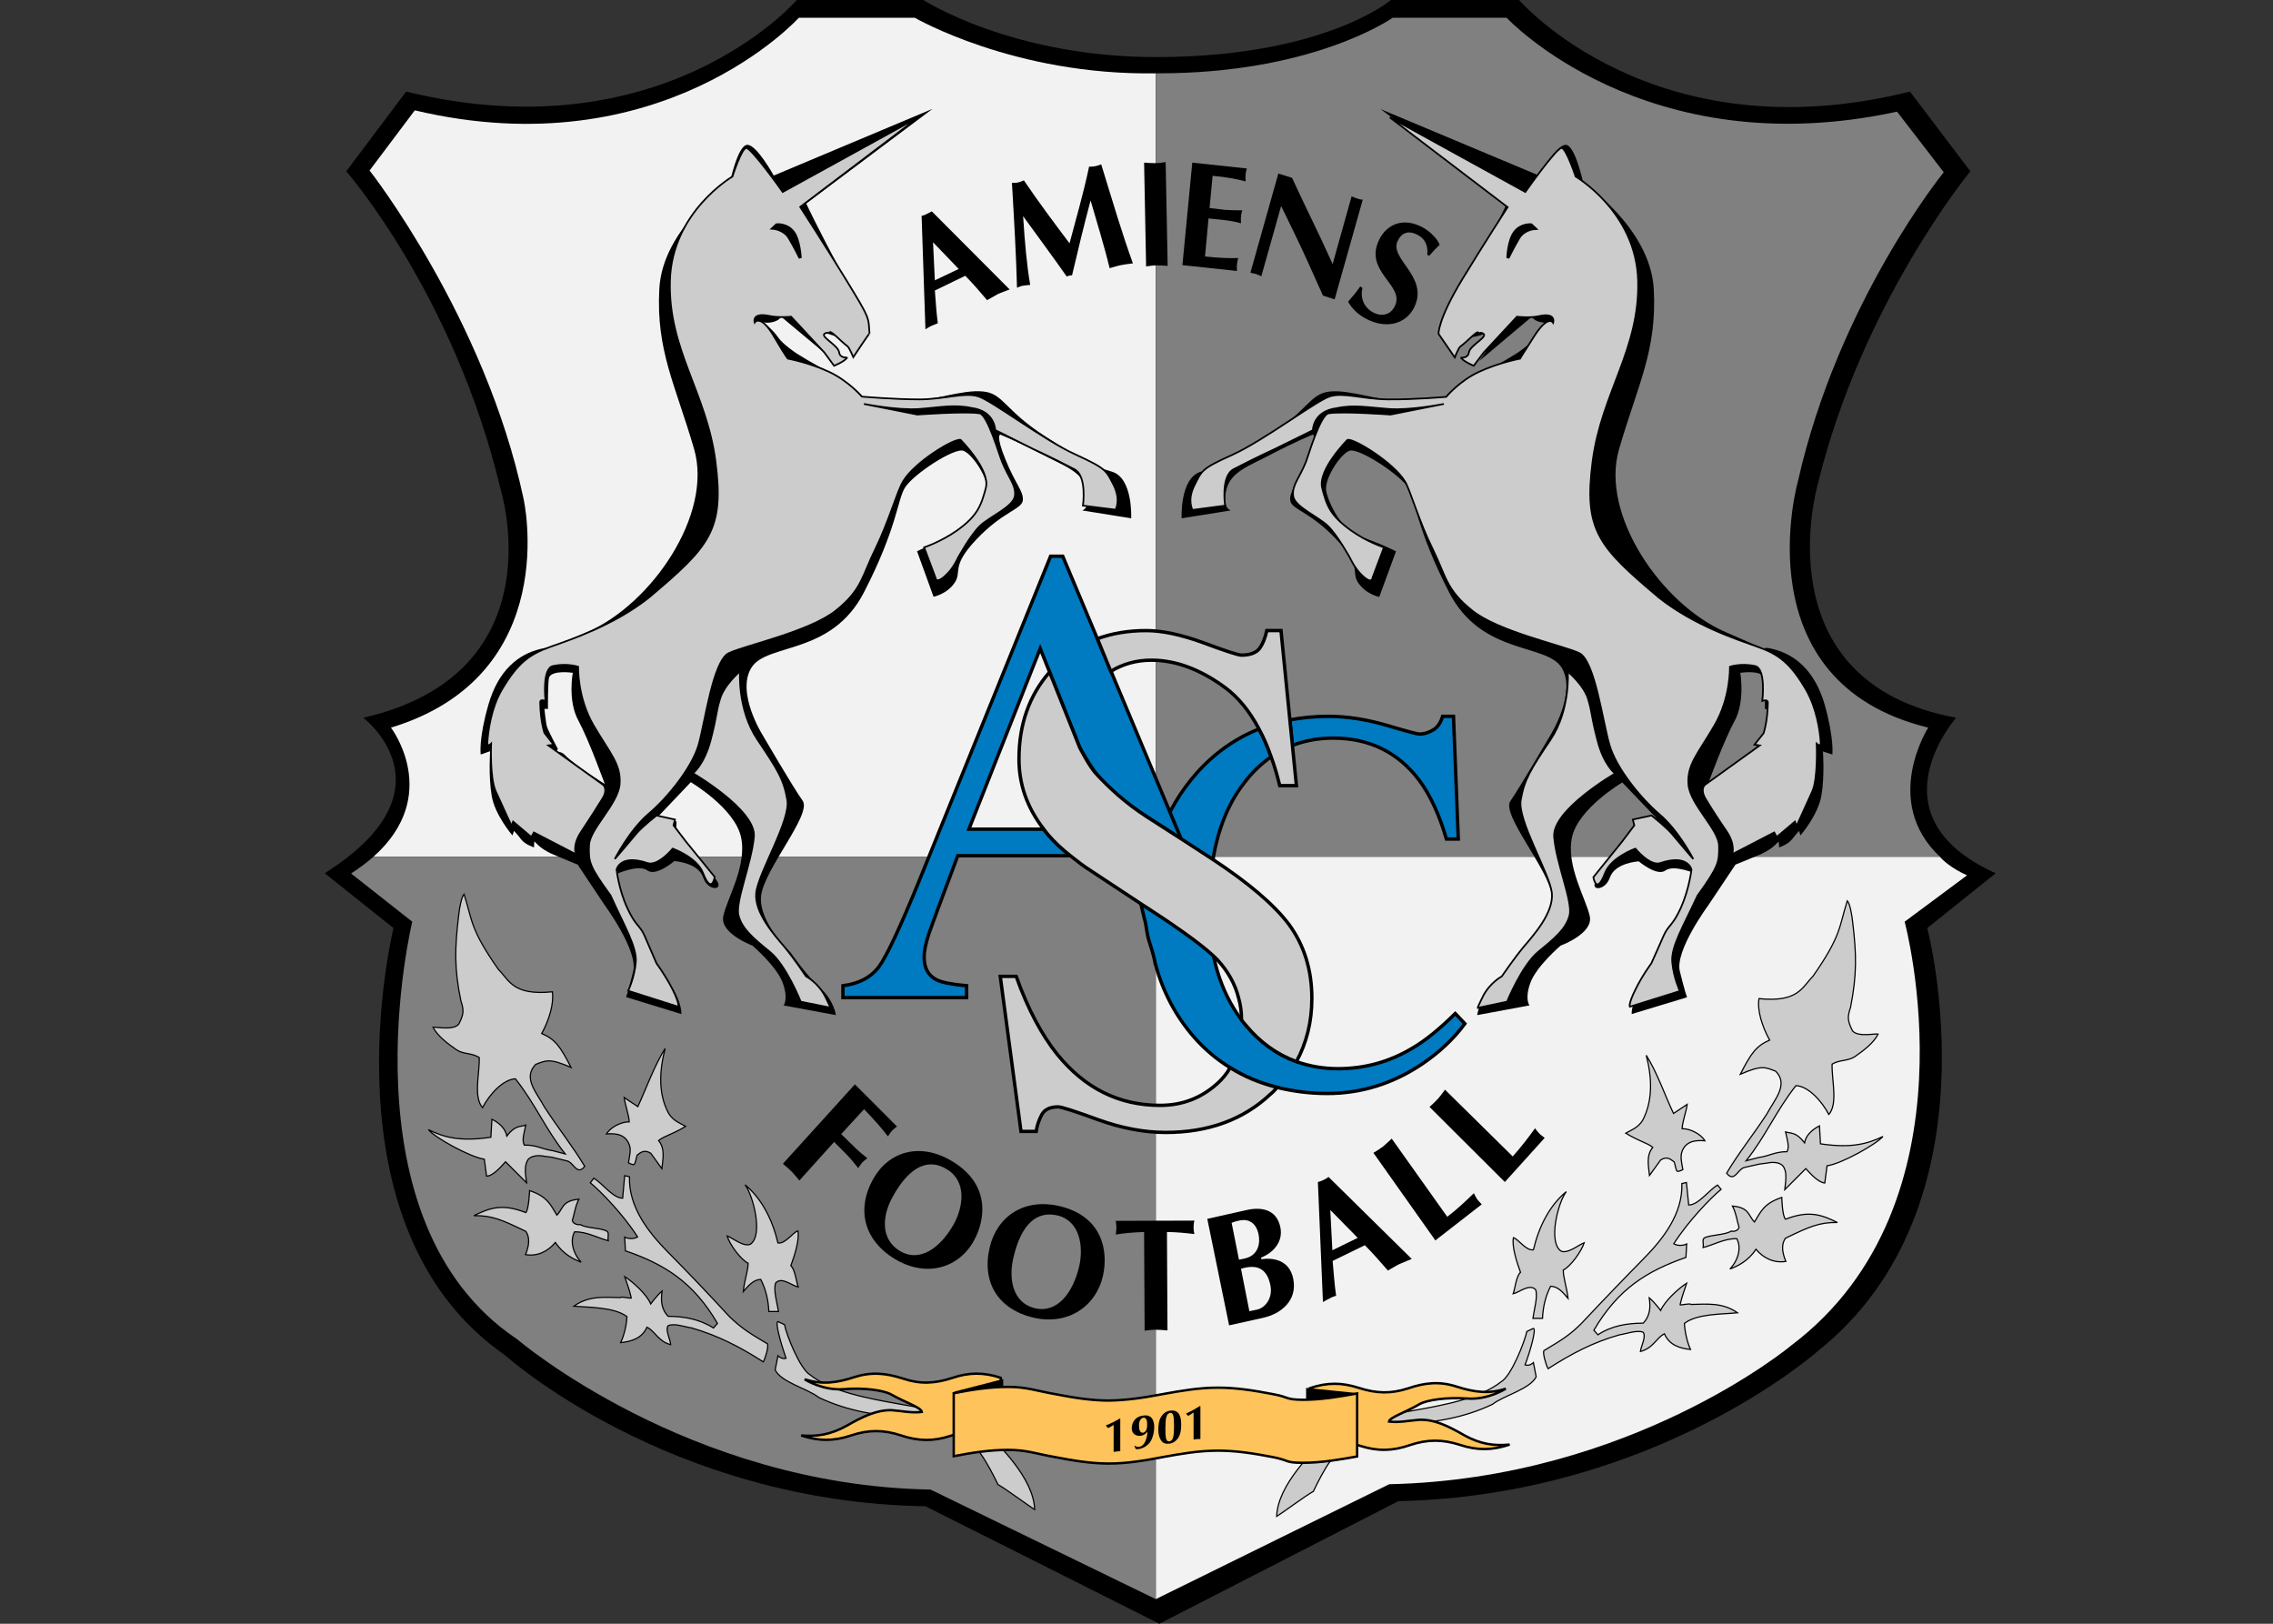<?xml version="1.0" encoding="UTF-8"?>
<svg xmlns="http://www.w3.org/2000/svg" xmlns:xlink="http://www.w3.org/1999/xlink" width="35pt" height="25pt" viewBox="0 0 35 25" version="1.1">
<rect x="0" y="0" width="35" height="25" fill="#333333" stroke="none"/>
<g id="surface1">
<path style=" stroke:none;fill-rule:nonzero;fill:rgb(0%,0%,0%);fill-opacity:1;" d="M 17.852 25 L 21.531 23.113 C 25.492 23.027 27.992 20.801 27.992 20.801 C 30.809 18.559 29.676 14.289 29.676 14.289 L 30.73 13.445 C 28.781 12.566 30.121 11.051 30.121 11.051 C 27.113 10.496 27.988 7.465 27.988 7.465 C 28.668 4.664 30.34 2.637 30.34 2.637 L 29.41 1.41 C 25.453 2.398 23.391 0 23.391 0 L 21.418 0 C 21.418 0 20.402 0.867 17.852 0.879 C 15.59 0.891 14.219 0 14.219 0 L 12.27 0 C 12.27 0 10.219 2.379 6.254 1.41 L 5.332 2.637 C 5.332 2.637 6.996 4.543 7.707 7.527 C 7.707 7.527 8.602 10.363 5.594 11.051 C 5.594 11.051 7.047 12.152 5 13.445 L 6.059 14.289 C 6.059 14.289 4.926 18.887 7.773 20.863 C 7.773 20.863 10.285 23.129 14.25 23.191 L 17.852 25 "/>
<path style=" stroke:none;fill-rule:evenodd;fill:rgb(94.902%,94.902%,94.902%);fill-opacity:1;" d="M 17.797 1.129 C 15.617 1.164 14.086 0.273 14.086 0.273 L 12.301 0.273 C 12.301 0.273 10.199 2.602 6.387 1.699 L 5.691 2.625 C 5.691 2.625 7.469 4.891 8.062 7.68 C 8.062 7.68 8.68 10.395 6.02 11.203 C 6.02 11.203 6.816 12.242 5.75 13.191 L 17.797 13.191 L 17.797 1.129 "/>
<path style=" stroke:none;fill-rule:evenodd;fill:rgb(94.902%,94.902%,94.902%);fill-opacity:1;" d="M 29.871 13.191 L 17.797 13.191 L 17.797 24.621 L 21.391 22.852 C 25.125 22.77 27.582 20.715 27.582 20.715 C 30.5 18.516 29.328 14.191 29.328 14.191 L 30.289 13.477 C 30.051 13.371 29.906 13.238 29.871 13.191 "/>
<path style=" stroke:none;fill-rule:evenodd;fill:rgb(50.196%,50.196%,50.196%);fill-opacity:1;" d="M 29.871 13.191 C 28.965 12.336 29.691 11.203 29.691 11.203 C 26.809 10.5 27.684 7.414 27.684 7.414 C 28.305 4.648 29.93 2.652 29.93 2.652 L 29.211 1.719 C 25.328 2.562 23.199 0.273 23.199 0.273 L 21.445 0.273 C 21.445 0.273 20.234 1.133 17.824 1.129 C 17.812 1.129 17.805 1.129 17.797 1.129 L 17.797 13.191 L 29.871 13.191 "/>
<path style=" stroke:none;fill-rule:evenodd;fill:rgb(50.196%,50.196%,50.196%);fill-opacity:1;" d="M 5.75 13.191 C 5.652 13.277 5.539 13.363 5.406 13.449 L 6.348 14.191 C 6.348 14.191 5.23 18.797 7.965 20.621 C 7.965 20.621 10.594 22.871 14.328 22.934 L 17.797 24.621 L 17.797 13.191 L 5.75 13.191 "/>
<path style=" stroke:none;fill-rule:nonzero;fill:rgb(0%,0%,0%);fill-opacity:1;" d="M 8.699 11.625 C 8.645 11.566 8.566 11.574 8.566 11.574 L 8.59 11.531 C 8.59 11.531 8.438 11.246 8.422 11.188 C 8.406 11.137 8.383 10.914 8.383 10.914 L 8.438 10.914 C 8.438 10.914 8.434 10.473 8.457 10.426 C 8.512 10.312 8.82 10.359 8.82 10.359 C 8.82 10.359 8.738 10.789 8.906 11.094 C 9.07 11.398 9.312 12.07 9.312 12.07 C 9.312 12.07 8.863 11.797 8.699 11.625 M 17.121 7.262 C 16.797 7.164 16.738 7.133 16.102 6.723 C 15.465 6.316 15.453 6.055 15.133 6.027 C 14.812 5.996 14.375 6.172 14.055 6.164 C 13.73 6.152 13.285 6.109 13.285 6.109 C 13.285 6.109 13.055 5.867 12.805 5.746 C 12.555 5.625 12.266 5.441 12.266 5.441 C 12.266 5.441 12.055 5.305 11.977 5.188 C 11.895 5.066 11.742 4.957 11.742 4.957 C 11.742 4.957 11.801 4.984 11.906 4.957 C 12.008 4.93 12.027 4.875 12.027 4.875 L 12.836 5.551 C 12.836 5.551 12.465 5.035 12.586 5.02 C 12.648 5.012 12.672 5.082 12.73 5.035 C 12.562 5.168 13.125 5.211 13.129 5.223 C 13.109 5 13.301 4.82 12.941 4.16 C 12.582 3.496 12.414 3.133 12.414 3.133 L 14.359 1.676 L 11.914 2.703 C 11.914 2.703 11.652 2.227 11.508 2.23 C 11.359 2.23 11.238 2.816 11.238 2.816 C 11.238 2.816 10.203 3.5 10.152 4.449 C 10.102 5.398 10.395 5.91 10.688 6.914 C 10.98 7.922 10.031 9.301 9.051 9.727 C 8.066 10.156 8.66 9.914 8.32 9.992 C 7.98 10.074 7.672 10.32 7.52 10.852 C 7.367 11.383 7.402 11.617 7.402 11.617 L 7.547 11.566 C 7.547 11.566 7.52 11.941 7.57 12.246 C 7.617 12.547 7.891 12.863 7.891 12.863 L 7.914 12.793 C 7.914 12.793 7.969 12.848 8.027 12.926 C 8.086 13.004 8.223 13.047 8.223 13.047 C 8.223 13.047 8.223 12.988 8.227 12.961 C 8.23 12.934 8.285 13.059 8.52 13.156 C 8.758 13.258 8.895 13.312 8.895 13.312 L 9.312 13.938 C 9.312 13.938 9.828 14.637 9.75 14.957 C 9.672 15.273 9.641 15.352 9.641 15.352 L 10.492 15.613 C 10.492 15.613 10.508 15.453 10.336 15.184 C 10.164 14.918 10.137 14.902 10.137 14.902 C 10.137 14.902 9.984 14.457 9.801 14.215 C 9.613 13.973 9.492 13.457 9.492 13.457 C 9.492 13.457 9.832 13.301 9.969 13.402 C 10.102 13.5 10.383 13.258 10.383 13.258 C 10.383 13.258 10.75 13.277 10.828 13.512 C 10.906 13.742 11.191 13.711 11 13.512 C 10.805 13.316 10.414 12.742 10.414 12.742 L 10.418 12.648 L 10.113 12.594 L 10.637 12.043 C 10.637 12.043 11.312 12.441 11.41 12.887 C 11.508 13.332 11.188 13.844 11.137 14.109 C 11.082 14.371 11.586 14.559 11.586 14.559 C 11.586 14.559 11.957 14.875 12.051 15.129 C 12.145 15.383 12.066 15.48 12.066 15.48 L 12.871 15.629 C 12.871 15.629 12.844 15.406 12.633 15.215 C 12.422 15.023 12.172 14.664 12.172 14.664 C 12.172 14.664 11.68 14.207 11.719 13.797 C 11.762 13.387 12.508 12.535 12.359 12.328 C 12.211 12.121 11.742 11.316 11.742 11.316 C 11.742 11.316 11.332 10.664 11.57 10.281 C 11.805 9.895 12.801 10.098 13.305 9.117 C 13.809 8.137 13.816 7.711 13.93 7.516 C 14.043 7.316 14.691 6.887 14.836 6.941 C 14.98 6.996 15.234 7.383 15.195 7.566 C 15.156 7.746 14.961 8.168 14.664 8.266 C 14.367 8.363 14.121 8.488 14.121 8.488 L 14.375 9.188 C 14.375 9.188 14.582 9.148 14.699 8.973 C 14.82 8.797 14.633 8.73 15.035 8.305 C 15.441 7.875 15.734 7.844 15.75 7.703 C 15.762 7.562 15.637 7.457 15.484 7.078 C 15.328 6.699 15.402 6.691 15.402 6.691 C 15.402 6.691 15.664 6.797 16.023 6.984 C 16.379 7.172 16.664 7.254 16.734 7.539 C 16.805 7.828 16.664 7.859 16.664 7.859 L 17.418 7.98 C 17.418 7.98 17.449 7.359 17.121 7.262 Z M 17.121 7.262 "/>
<path style="fill-rule:nonzero;fill:rgb(80%,80%,80%);fill-opacity:1;stroke-width:0.706;stroke-linecap:butt;stroke-linejoin:miter;stroke:rgb(0%,0%,0%);stroke-opacity:1;stroke-miterlimit:4;" d="M 172.83 279.351 C 172.83 279.351 171.672 295.244 180.093 307.77 C 188.513 320.295 191.039 324.295 192.513 332.821 C 194.092 341.241 180.408 363.24 179.566 371.555 C 178.724 379.87 187.355 389.343 191.46 394.185 C 195.46 399.027 200.302 406.29 200.302 406.29 C 200.302 406.29 205.46 408.921 208.407 414.921 C 211.354 420.71 210.091 419.236 210.091 419.236 L 198.092 416.815 C 198.092 416.815 192.092 401.658 185.25 396.08 C 178.409 390.501 173.672 386.607 172.198 380.923 C 170.725 375.344 177.672 359.24 178.619 348.083 C 179.461 337.031 153.252 321.769 153.252 321.769 C 153.252 321.769 157.884 318.295 160.62 307.875 C 163.357 297.349 162.62 297.244 164.41 291.139 C 166.094 285.034 172.83 279.351 172.83 279.351 Z M 172.83 279.351 " transform="matrix(0.037,0,0,0.037,5,0)"/>
<path style="fill-rule:nonzero;fill:rgb(80%,80%,80%);fill-opacity:1;stroke-width:0.706;stroke-linecap:butt;stroke-linejoin:miter;stroke:rgb(0%,0%,0%);stroke-opacity:1;stroke-miterlimit:4;" d="M 197.881 86.1 C 197.881 86.1 207.88 101.572 216.722 115.993 C 227.142 133.044 226.195 131.676 226.721 138.833 C 226.721 138.412 219.985 148.622 219.985 148.622 C 219.985 148.622 218.301 144.622 217.564 144.096 C 214.722 141.991 210.933 137.675 210.196 138.202 C 209.249 139.149 209.775 138.096 208.512 138.623 C 205.144 139.675 213.67 143.464 214.091 146.622 C 214.512 149.359 217.564 148.517 217.353 148.938 C 215.985 150.622 211.985 152.201 211.985 152.201 L 207.88 146.622 L 194.092 131.781 C 194.092 131.781 188.829 132.307 185.04 131.465 C 177.461 129.886 178.935 134.202 178.935 134.202 C 178.935 134.202 181.356 130.307 187.145 140.307 C 193.039 150.306 192.829 149.254 192.829 149.254 C 192.829 149.254 201.776 150.938 209.88 154.727 C 217.985 158.516 223.564 165.042 223.564 165.042 C 223.564 165.042 236.931 166.2 247.667 166.2 C 258.403 166.095 266.192 163.147 271.982 164.937 C 277.771 166.726 299.348 183.251 312.505 189.146 C 325.557 195.145 325.241 195.882 328.399 201.987 C 331.451 208.197 329.136 212.092 329.136 212.092 L 315.558 210.408 C 315.558 210.408 317.347 197.987 311.979 195.251 C 302.085 190.093 294.612 186.725 294.612 186.725 L 279.034 178.936 C 279.034 178.936 278.928 171.042 269.245 169.779 C 261.877 168.2 256.088 169.568 247.246 170.2 C 238.405 170.831 224.406 168.094 224.406 168.094 L 246.615 172.515 C 246.615 172.515 266.613 171.042 272.508 171.989 C 275.876 172.515 280.823 189.672 281.876 192.093 C 284.612 198.935 287.77 201.777 287.244 206.303 C 286.717 210.829 276.823 214.934 272.824 218.723 C 268.719 222.617 263.561 232.09 263.561 232.09 C 263.561 232.09 261.666 236.406 258.719 239.143 C 254.298 243.458 254.193 240.406 254.193 240.406 L 249.457 227.775 C 249.457 227.775 256.404 225.459 263.035 220.828 C 271.561 214.723 273.139 210.618 275.139 203.04 C 277.139 195.566 264.614 183.041 264.614 183.041 C 261.877 182.304 245.352 192.409 240.72 200.303 C 238.3 204.197 234.826 216.828 229.247 228.301 C 223.564 239.774 223.669 245.353 212.722 254.089 C 201.776 262.825 174.83 268.614 168.199 271.772 C 161.568 274.93 158.305 300.612 155.568 310.085 C 152.726 319.558 142.727 331.979 134.727 338.715 C 126.833 345.452 120.728 357.451 120.728 357.451 C 120.728 357.451 127.359 349.767 129.675 346.925 C 131.991 344.083 138.095 339.347 138.095 339.347 L 145.779 341.031 L 145.148 343.452 L 150.41 350.293 L 162.304 364.924 C 162.304 364.924 161.041 372.608 157.463 363.345 C 154.936 356.714 144.832 353.135 144.832 353.135 C 144.832 353.135 138.727 360.608 134.306 359.135 C 122.833 355.24 121.465 361.872 121.465 361.872 C 121.465 361.872 122.307 369.976 125.886 377.765 C 129.464 385.554 131.043 384.817 133.043 389.238 C 134.938 393.659 138.095 400.922 138.095 400.922 C 138.095 400.922 141.885 405.974 144.832 411.868 C 147.779 417.763 147.147 418.921 147.147 418.921 L 126.307 412.289 C 126.307 412.289 128.938 406.711 129.464 400.395 C 129.991 394.08 124.623 385.238 118.939 372.608 C 109.992 360.293 109.781 358.714 109.992 351.872 C 110.097 345.031 122.096 334.61 122.728 326.295 C 123.36 317.98 118.728 313.559 111.887 301.875 C 105.045 290.192 105.466 277.456 105.466 277.456 C 105.466 277.456 100.835 275.877 95.046 277.14 C 90.309 278.087 91.888 291.666 91.888 291.666 C 91.888 291.666 89.677 290.718 89.677 292.192 C 89.783 300.402 91.467 305.033 91.467 305.033 L 95.256 309.875 L 93.046 310.191 L 115.886 326.611 C 115.886 326.611 117.991 328.295 115.676 332.189 C 113.255 336.084 110.623 340.294 106.834 345.978 C 102.94 351.662 104.519 355.451 104.519 355.451 L 87.046 346.399 L 85.993 348.293 L 78.415 341.873 L 77.783 343.662 C 77.783 343.662 75.678 339.347 71.152 329.242 C 68.626 323.663 69.258 309.454 69.258 309.454 C 69.258 309.454 67.574 311.138 67.679 308.928 C 67.995 304.086 69.258 294.613 73.678 287.034 C 80.204 275.982 85.151 272.298 93.677 269.246 C 102.203 266.193 119.991 260.404 134.727 248.826 C 160.199 227.354 166.304 220.723 162.62 192.093 C 158.936 163.358 142.832 145.464 143.674 116.835 C 144.411 88.205 169.672 73.469 169.672 73.469 C 169.672 73.469 173.356 61.996 175.356 61.575 C 177.356 61.154 190.618 79.89 190.618 79.89 L 247.036 48.839 Z M 197.881 86.1 " transform="matrix(0.037,0,0,0.037,5,0)"/>
<path style="fill-rule:nonzero;fill:rgb(0%,0%,0%);fill-opacity:1;stroke-width:1.258;stroke-linecap:butt;stroke-linejoin:miter;stroke:rgb(0%,0%,0%);stroke-opacity:1;stroke-miterlimit:4;" d="M 186.619 94.941 L 188.092 93.573 C 188.092 93.573 192.197 93.047 194.934 96.52 C 197.565 99.994 197.881 107.362 197.881 107.362 C 197.881 107.362 195.565 102.625 193.355 98.941 C 191.145 95.257 186.619 94.941 186.619 94.941 Z M 186.619 94.941 " transform="matrix(0.037,0,0,0.037,5,0)"/>
<path style=" stroke:none;fill-rule:nonzero;fill:rgb(0%,0%,0%);fill-opacity:1;" d="M 18.195 7.98 L 18.953 7.859 C 18.953 7.859 18.812 7.828 18.883 7.543 C 18.953 7.254 19.238 7.176 19.594 6.984 C 19.953 6.797 20.215 6.691 20.215 6.691 C 20.215 6.691 20.289 6.699 20.133 7.078 C 19.98 7.457 19.852 7.566 19.867 7.703 C 19.879 7.844 20.176 7.875 20.578 8.305 C 20.984 8.734 20.797 8.797 20.914 8.973 C 21.035 9.152 21.238 9.191 21.238 9.191 L 21.496 8.488 C 21.496 8.488 21.25 8.363 20.953 8.266 C 20.656 8.168 20.461 7.75 20.422 7.566 C 20.383 7.383 20.633 6.996 20.777 6.941 C 20.922 6.887 21.574 7.32 21.688 7.516 C 21.801 7.715 21.809 8.137 22.312 9.117 C 22.816 10.098 23.812 9.898 24.047 10.281 C 24.281 10.664 23.875 11.316 23.875 11.316 C 23.875 11.316 23.402 12.125 23.258 12.332 C 23.109 12.539 23.855 13.387 23.898 13.797 C 23.938 14.207 23.445 14.668 23.445 14.668 C 23.445 14.668 23.195 15.023 22.984 15.215 C 22.77 15.406 22.746 15.629 22.746 15.629 L 23.551 15.48 C 23.551 15.48 23.473 15.383 23.566 15.129 C 23.66 14.875 24.031 14.559 24.031 14.559 C 24.031 14.559 24.535 14.375 24.48 14.109 C 24.426 13.844 24.109 13.332 24.207 12.887 C 24.305 12.445 24.98 12.047 24.98 12.047 L 25.504 12.594 L 25.195 12.652 L 25.203 12.746 C 25.203 12.746 24.809 13.32 24.617 13.516 C 24.426 13.711 24.707 13.746 24.789 13.512 C 24.867 13.281 25.234 13.262 25.234 13.262 C 25.234 13.262 25.516 13.5 25.645 13.402 C 25.781 13.305 26.125 13.457 26.125 13.457 C 26.125 13.457 26 13.973 25.816 14.219 C 25.629 14.457 25.477 14.902 25.477 14.902 C 25.477 14.902 25.453 14.918 25.281 15.188 C 25.109 15.453 25.125 15.613 25.125 15.613 L 25.977 15.355 C 25.977 15.355 25.945 15.273 25.867 14.957 C 25.785 14.641 26.305 13.938 26.305 13.938 L 26.723 13.312 C 26.723 13.312 26.859 13.258 27.094 13.16 C 27.332 13.059 27.383 12.938 27.387 12.965 C 27.395 12.992 27.395 13.047 27.395 13.047 C 27.395 13.047 27.531 13.004 27.59 12.926 C 27.648 12.852 27.703 12.793 27.703 12.793 L 27.723 12.863 C 27.723 12.863 27.996 12.551 28.047 12.246 C 28.098 11.945 28.07 11.57 28.07 11.57 L 28.215 11.617 C 28.215 11.617 28.246 11.387 28.098 10.852 C 27.945 10.32 27.633 10.074 27.297 9.992 C 26.957 9.914 27.547 10.156 26.566 9.73 C 25.582 9.301 24.637 7.922 24.93 6.918 C 25.223 5.91 25.516 5.398 25.465 4.449 C 25.41 3.504 24.379 2.816 24.379 2.816 C 24.379 2.816 24.254 2.23 24.109 2.23 C 23.965 2.227 23.699 2.703 23.699 2.703 L 21.258 1.68 L 23.203 3.133 C 23.203 3.133 23.035 3.496 22.676 4.16 C 22.316 4.824 22.508 5.004 22.488 5.223 C 22.488 5.211 23.051 5.168 22.887 5.035 C 22.945 5.082 22.969 5.012 23.031 5.02 C 23.152 5.035 22.781 5.555 22.781 5.555 L 23.59 4.875 C 23.59 4.875 23.605 4.93 23.711 4.957 C 23.816 4.984 23.875 4.957 23.875 4.957 C 23.875 4.957 23.719 5.07 23.641 5.188 C 23.562 5.309 23.352 5.441 23.352 5.441 C 23.352 5.441 23.062 5.625 22.812 5.746 C 22.562 5.867 22.328 6.109 22.328 6.109 C 22.328 6.109 21.887 6.152 21.562 6.164 C 21.238 6.176 20.805 6 20.484 6.027 C 20.164 6.059 20.152 6.316 19.516 6.727 C 18.879 7.137 18.82 7.164 18.492 7.262 C 18.164 7.359 18.195 7.98 18.195 7.98 M 26.301 12.07 C 26.301 12.07 26.543 11.402 26.711 11.098 C 26.875 10.789 26.797 10.359 26.797 10.359 C 26.797 10.359 27.105 10.312 27.16 10.426 C 27.184 10.473 27.176 10.918 27.176 10.918 L 27.23 10.914 C 27.23 10.914 27.211 11.137 27.195 11.188 C 27.18 11.246 27.027 11.531 27.027 11.531 L 27.051 11.574 C 27.051 11.574 26.973 11.57 26.914 11.629 C 26.754 11.801 26.301 12.07 26.301 12.07 Z M 26.301 12.07 "/>
<path style="fill-rule:nonzero;fill:rgb(80%,80%,80%);fill-opacity:1;stroke-width:0.706;stroke-linecap:butt;stroke-linejoin:miter;stroke:rgb(0%,0%,0%);stroke-opacity:1;stroke-miterlimit:4;" d="M 517.334 279.456 C 517.334 279.456 518.492 295.349 510.177 307.77 C 501.756 320.295 499.23 324.4 497.757 332.821 C 496.178 341.241 509.756 363.345 510.703 371.555 C 511.545 379.87 502.914 389.343 498.809 394.185 C 494.809 399.027 489.862 406.29 489.862 406.29 C 489.862 406.29 484.705 409.026 481.863 414.921 C 478.916 420.815 480.073 419.342 480.073 419.342 L 492.073 416.815 C 492.073 416.815 498.178 401.764 505.019 396.08 C 511.861 390.501 516.597 386.607 518.071 380.923 C 519.545 375.344 512.492 359.24 511.65 348.188 C 510.808 337.031 537.017 321.874 537.017 321.874 C 537.017 321.874 532.281 318.401 529.649 307.875 C 526.913 297.349 527.649 297.244 525.86 291.139 C 524.176 285.14 517.334 279.456 517.334 279.456 Z M 517.334 279.456 " transform="matrix(0.037,0,0,0.037,5,0)"/>
<path style="fill-rule:nonzero;fill:rgb(80%,80%,80%);fill-opacity:1;stroke-width:0.706;stroke-linecap:butt;stroke-linejoin:miter;stroke:rgb(0%,0%,0%);stroke-opacity:1;stroke-miterlimit:4;" d="M 492.283 86.205 C 492.283 86.205 482.284 101.678 473.548 115.993 C 463.127 133.149 463.548 138.938 463.548 138.938 L 470.285 148.727 C 470.285 148.727 471.863 144.728 472.6 144.201 C 475.547 142.096 479.337 137.781 479.968 138.307 C 481.021 139.149 480.495 138.096 481.758 138.623 C 485.126 139.781 476.6 143.57 476.179 146.622 C 475.758 149.464 472.6 148.622 472.916 148.938 C 474.284 150.622 478.179 152.201 478.179 152.201 L 482.389 146.622 L 496.178 131.781 C 496.178 131.781 501.441 132.413 505.23 131.571 C 512.703 129.886 511.229 134.307 511.229 134.307 C 511.229 134.307 509.23 130.518 503.019 140.412 C 497.757 148.622 497.441 149.254 497.441 149.254 C 497.441 149.254 488.494 150.938 480.389 154.727 C 472.179 158.516 466.706 165.147 466.706 165.147 C 466.706 165.147 453.338 166.305 442.602 166.2 C 431.866 166.095 424.077 163.147 418.288 164.937 C 412.499 166.831 390.921 183.251 377.764 189.251 C 364.607 195.145 365.028 195.882 361.871 202.092 C 358.818 208.197 361.134 212.197 361.134 212.197 L 374.712 210.408 C 374.712 210.408 372.817 198.093 378.291 195.251 C 388.185 190.093 395.658 186.725 395.658 186.725 L 411.236 179.041 C 411.236 179.041 411.236 171.147 421.025 169.884 C 428.287 168.305 434.182 169.568 443.023 170.2 C 451.865 170.831 465.759 168.094 465.759 168.094 L 443.55 172.515 C 443.55 172.515 423.656 171.042 417.762 171.989 C 414.288 172.621 409.341 189.672 408.394 192.093 C 405.657 198.935 402.5 201.882 403.026 206.303 C 403.447 210.829 413.446 214.934 417.446 218.828 C 421.446 222.617 426.708 232.196 426.708 232.196 C 426.708 232.196 428.603 236.406 431.55 239.248 C 435.971 243.563 436.076 240.406 436.076 240.406 L 440.813 227.775 C 440.813 227.775 433.866 225.564 427.235 220.828 C 418.709 214.723 417.025 210.723 415.13 203.145 C 413.13 195.566 425.656 183.041 425.656 183.041 C 428.287 182.304 444.813 192.514 449.549 200.303 C 451.865 204.197 455.338 216.828 461.022 228.301 C 466.706 239.879 466.601 245.353 477.547 254.089 C 488.389 262.825 515.44 268.614 522.071 271.772 C 528.597 274.93 531.86 300.612 534.702 310.085 C 537.438 319.558 547.543 332.084 555.437 338.82 C 563.437 345.557 569.541 357.451 569.541 357.451 C 569.541 357.451 562.91 349.767 560.595 346.925 C 558.279 344.188 552.174 339.347 552.174 339.347 L 544.385 341.031 L 545.017 343.452 L 539.859 350.293 L 527.965 365.029 C 527.965 365.029 529.228 372.713 532.807 363.345 C 535.333 356.714 545.438 353.135 545.438 353.135 C 545.438 353.135 551.543 360.608 555.858 359.135 C 567.436 355.24 568.805 361.872 568.805 361.872 C 568.805 361.872 567.857 369.976 564.384 377.765 C 560.805 385.554 559.226 384.817 557.226 389.343 C 555.332 393.764 552.069 400.922 552.069 400.922 C 552.069 400.922 548.28 405.974 545.438 411.868 C 542.491 417.763 543.122 418.921 543.122 418.921 L 563.963 412.395 C 563.963 412.395 561.331 406.711 560.805 400.395 C 560.174 394.08 565.542 385.238 571.331 372.713 C 580.172 360.398 580.383 358.819 580.278 351.872 C 580.067 345.031 568.173 334.715 567.542 326.4 C 566.91 318.085 571.541 313.664 578.383 301.875 C 585.225 290.192 584.804 277.456 584.804 277.456 C 584.804 277.456 589.33 275.877 595.224 277.14 C 599.961 278.193 598.276 291.666 598.276 291.666 C 598.276 291.666 600.592 290.823 600.592 292.297 C 600.487 300.402 598.803 305.138 598.803 305.138 L 595.013 309.875 L 597.224 310.191 L 574.383 326.611 C 574.383 326.611 572.278 328.295 574.594 332.294 C 576.909 336.189 579.541 340.294 583.435 345.978 C 587.225 351.662 585.751 355.451 585.751 355.451 L 603.223 346.399 L 604.276 348.293 L 611.855 341.873 L 612.486 343.767 C 612.486 343.767 614.591 339.347 619.117 329.242 C 621.538 323.663 620.907 309.454 620.907 309.454 C 620.907 309.454 622.696 311.138 622.591 308.928 C 622.275 304.086 620.907 294.718 616.486 287.034 C 610.065 275.982 605.118 272.298 596.592 269.246 C 588.067 266.193 570.278 260.51 555.437 248.826 C 530.07 227.459 523.965 220.828 527.649 192.093 C 531.333 163.463 547.332 145.464 546.596 116.835 C 545.859 88.205 520.597 73.469 520.597 73.469 C 520.597 73.469 516.808 61.996 514.808 61.575 C 512.808 61.154 499.651 79.89 499.651 79.89 L 443.234 48.839 Z M 492.283 86.205 " transform="matrix(0.037,0,0,0.037,5,0)"/>
<path style="fill-rule:nonzero;fill:rgb(0%,0%,0%);fill-opacity:1;stroke-width:1.258;stroke-linecap:butt;stroke-linejoin:miter;stroke:rgb(0%,0%,0%);stroke-opacity:1;stroke-miterlimit:4;" d="M 503.651 95.047 L 502.072 93.573 C 502.072 93.573 497.967 93.152 495.336 96.52 C 492.599 99.994 492.388 107.362 492.388 107.362 C 492.388 107.362 494.704 102.625 496.915 98.941 C 499.125 95.257 503.651 95.047 503.651 95.047 Z M 503.651 95.047 " transform="matrix(0.037,0,0,0.037,5,0)"/>
<path style="fill-rule:evenodd;fill:rgb(0%,47.843%,75.686%);fill-opacity:1;stroke-width:1.411;stroke-linecap:butt;stroke-linejoin:miter;stroke:rgb(0%,0%,0%);stroke-opacity:1;stroke-miterlimit:4;" d="M 470.495 421.762 C 463.969 428.183 458.075 433.025 452.602 436.183 C 443.128 441.866 432.813 444.708 421.656 444.708 C 415.446 444.708 409.762 443.656 404.394 441.761 C 396.395 438.814 389.237 433.762 383.238 426.499 C 382.606 425.867 382.08 425.131 381.553 424.394 C 372.607 412.5 367.975 397.027 367.975 377.976 C 367.975 377.66 368.081 377.344 368.081 377.028 L 367.66 356.398 C 368.396 356.819 369.028 357.24 369.66 357.661 C 371.765 345.031 375.975 334.4 382.501 325.979 C 385.869 321.453 389.763 317.769 393.868 314.927 C 392.395 310.717 390.711 306.822 388.816 303.349 C 379.027 307.243 370.291 313.348 362.818 321.769 C 349.556 336.821 342.819 355.346 342.819 377.555 C 342.819 377.66 342.924 377.871 342.924 378.081 L 339.661 376.081 L 341.135 382.397 C 341.872 384.186 341.977 388.607 343.345 392.396 C 344.608 396.185 345.556 400.08 345.556 400.711 C 345.556 401.132 345.661 401.343 345.766 401.343 C 348.819 412.71 354.187 422.815 361.765 431.551 C 366.291 436.709 371.344 440.919 376.817 444.287 C 382.817 448.077 389.342 450.708 396.395 452.497 C 402.815 454.076 409.762 455.023 417.235 455.023 C 431.34 455.023 444.497 450.918 456.601 442.814 C 463.759 437.972 469.758 432.393 474.495 425.973 Z M 470.495 421.762 " transform="matrix(0.037,0,0,0.037,5,0)"/>
<path style="fill-rule:evenodd;fill:rgb(0%,47.843%,75.686%);fill-opacity:1;stroke-width:1.411;stroke-linecap:butt;stroke-linejoin:miter;stroke:rgb(0%,0%,0%);stroke-opacity:1;stroke-miterlimit:4;" d="M 419.656 307.138 C 434.603 307.138 446.602 312.927 455.443 324.611 C 460.075 330.821 463.864 339.031 466.811 349.136 L 471.758 349.136 L 469.758 298.086 L 465.232 298.086 C 464.496 300.612 463.232 302.507 461.443 303.665 C 459.548 304.823 457.654 305.454 455.549 305.454 C 454.601 305.454 449.97 304.191 441.76 301.77 C 433.445 299.349 425.445 298.086 417.656 298.086 C 412.078 298.086 406.71 298.612 401.657 299.56 L 402.71 310.191 C 407.868 308.191 413.551 307.138 419.656 307.138 Z M 419.656 307.138 " transform="matrix(0.037,0,0,0.037,5,0)"/>
<path style="fill-rule:evenodd;fill:rgb(0%,47.843%,75.686%);fill-opacity:1;stroke-width:1.411;stroke-linecap:butt;stroke-linejoin:miter;stroke:rgb(0%,0%,0%);stroke-opacity:1;stroke-miterlimit:4;" d="M 327.241 279.351 L 307.137 231.459 L 302.085 231.459 L 247.878 365.345 C 239.773 385.344 233.984 397.659 230.721 402.185 C 227.353 406.711 222.301 409.342 215.669 410.184 L 215.669 415.131 L 267.14 415.131 L 267.14 410.184 C 261.035 409.658 256.93 408.816 254.72 407.763 C 251.141 405.974 249.457 402.816 249.457 398.185 C 249.457 395.869 250.088 392.712 251.351 388.817 C 252.72 384.817 256.719 373.976 263.456 356.082 L 310.295 356.082 C 306.716 353.241 303.664 350.399 301.138 347.451 C 300.506 346.715 299.875 345.873 299.243 345.031 L 268.087 345.031 L 297.769 269.877 L 314.189 311.033 C 314.189 311.033 318.715 319.137 321.347 322.295 C 325.873 327.979 332.82 333.873 342.293 339.978 L 356.397 349.03 Z M 327.241 279.351 " transform="matrix(0.037,0,0,0.037,5,0)"/>
<path style="fill-rule:evenodd;fill:rgb(80%,80%,80%);fill-opacity:1;stroke-width:1.411;stroke-linecap:butt;stroke-linejoin:miter;stroke:rgb(0%,0%,0%);stroke-opacity:1;stroke-miterlimit:4;" d="M 401.236 384.607 C 395.026 376.397 384.501 367.45 369.66 357.661 C 369.028 357.24 356.397 349.03 356.397 349.03 L 342.293 339.978 C 332.82 333.873 326.294 327.558 321.347 322.295 C 318.4 319.348 314.189 311.033 314.189 311.033 L 301.664 279.666 C 293.138 289.455 288.928 301.56 288.928 315.874 C 288.928 326.4 292.296 336.084 299.243 345.031 C 299.875 345.873 300.506 346.715 301.138 347.451 C 303.664 350.399 306.716 353.241 310.295 356.082 C 312.926 358.188 315.768 360.398 318.926 362.398 L 339.661 376.081 L 343.556 378.607 C 357.766 387.87 367.133 394.817 371.554 399.448 C 375.87 404.185 378.817 409.342 380.29 415.131 C 381.132 418.078 381.553 421.131 381.553 424.394 C 382.08 425.131 382.606 425.867 383.238 426.499 C 389.237 433.762 396.289 438.814 404.394 441.761 C 408.604 433.972 410.815 425.236 410.815 415.447 C 410.815 403.658 407.657 393.343 401.236 384.607 Z M 401.236 384.607 " transform="matrix(0.037,0,0,0.037,5,0)"/>
<path style="fill-rule:evenodd;fill:rgb(80%,80%,80%);fill-opacity:1;stroke-width:1.411;stroke-linecap:butt;stroke-linejoin:miter;stroke:rgb(0%,0%,0%);stroke-opacity:1;stroke-miterlimit:4;" d="M 371.554 450.813 C 364.818 456.918 356.923 459.971 347.661 459.971 C 330.609 459.971 316.4 452.918 304.927 438.814 C 298.401 430.709 292.612 419.868 287.77 406.29 L 281.139 406.29 L 289.77 470.812 L 296.085 470.812 C 296.401 468.391 297.243 466.075 298.401 463.865 C 299.559 461.655 301.874 460.602 305.243 460.602 C 306.611 460.602 312.19 462.391 321.978 465.97 C 331.662 469.444 341.03 471.233 349.977 471.233 C 367.66 471.233 382.29 465.97 393.658 455.234 C 394.711 454.392 395.553 453.445 396.395 452.497 C 389.342 450.708 382.817 448.077 376.817 444.287 C 375.449 446.708 373.659 448.919 371.554 450.813 Z M 371.554 450.813 " transform="matrix(0.037,0,0,0.037,5,0)"/>
<path style="fill-rule:evenodd;fill:rgb(80%,80%,80%);fill-opacity:1;stroke-width:1.411;stroke-linecap:butt;stroke-linejoin:miter;stroke:rgb(0%,0%,0%);stroke-opacity:1;stroke-miterlimit:4;" d="M 343.977 274.719 C 354.187 274.719 364.397 278.508 374.817 286.192 C 380.29 290.297 384.922 295.981 388.816 303.349 C 390.711 306.822 392.395 310.717 393.868 314.927 C 395.237 318.611 396.395 322.611 397.447 326.926 L 404.394 326.926 L 397.973 262.404 L 392.079 262.404 C 391.342 265.667 390.29 268.193 388.921 269.983 C 387.553 271.667 385.027 272.614 381.553 272.614 C 380.185 272.614 374.922 270.93 365.66 267.457 C 356.397 264.088 348.503 262.404 341.872 262.404 C 334.399 262.404 327.662 263.562 321.557 265.772 L 327.136 279.351 C 332.188 276.298 337.767 274.719 343.977 274.719 Z M 343.977 274.719 " transform="matrix(0.037,0,0,0.037,5,0)"/>
<path style=" stroke:none;fill-rule:nonzero;fill:rgb(0%,0%,0%);fill-opacity:1;" d="M 14.762 4.141 L 14.367 3.73 L 14.395 4.316 L 14.762 4.141 M 14.395 4.473 C 14.41 4.656 14.418 4.812 14.441 4.977 C 14.41 4.992 14.379 5 14.344 5.016 C 14.312 5.031 14.281 5.051 14.25 5.07 L 14.191 3.324 C 14.223 3.316 14.246 3.309 14.273 3.293 C 14.297 3.281 14.32 3.27 14.348 3.254 L 15.547 4.457 C 15.488 4.48 15.426 4.5 15.367 4.527 C 15.309 4.559 15.258 4.59 15.199 4.621 C 15.086 4.488 14.98 4.363 14.863 4.246 Z M 14.395 4.473 "/>
<path style=" stroke:none;fill-rule:nonzero;fill:rgb(0%,0%,0%);fill-opacity:1;" d="M 16.77 2.566 C 16.801 2.566 16.832 2.566 16.863 2.559 C 16.895 2.555 16.926 2.539 16.957 2.531 C 17.141 3.129 17.285 3.617 17.445 4.055 C 17.383 4.062 17.324 4.07 17.262 4.082 C 17.199 4.094 17.148 4.113 17.086 4.129 C 17 3.77 16.891 3.43 16.793 3.086 C 16.691 3.469 16.598 3.852 16.508 4.238 C 16.48 4.242 16.453 4.242 16.426 4.258 C 16.227 3.973 15.988 3.652 15.754 3.328 C 15.781 3.742 15.809 4.066 15.863 4.387 C 15.824 4.391 15.793 4.391 15.758 4.398 C 15.723 4.402 15.691 4.418 15.66 4.43 C 15.648 3.953 15.617 3.41 15.582 2.816 C 15.613 2.816 15.645 2.816 15.676 2.809 C 15.703 2.805 15.734 2.789 15.766 2.777 C 15.988 3.105 16.227 3.426 16.469 3.746 C 16.562 3.391 16.68 2.992 16.77 2.566 "/>
<path style=" stroke:none;fill-rule:nonzero;fill:rgb(0%,0%,0%);fill-opacity:1;" d="M 17.617 2.504 C 17.676 2.508 17.73 2.512 17.785 2.512 C 17.84 2.512 17.895 2.504 17.949 2.496 L 17.98 4.094 C 17.926 4.09 17.871 4.086 17.812 4.086 C 17.758 4.086 17.703 4.094 17.648 4.102 L 17.617 2.504 "/>
<path style=" stroke:none;fill-rule:nonzero;fill:rgb(0%,0%,0%);fill-opacity:1;" d="M 19.199 2.594 C 19.191 2.625 19.18 2.66 19.18 2.691 C 19.176 2.723 19.18 2.758 19.18 2.793 C 19.047 2.758 18.898 2.727 18.672 2.707 L 18.625 3.203 L 18.855 3.23 C 18.953 3.238 19.047 3.238 19.129 3.238 C 19.121 3.27 19.109 3.301 19.109 3.336 C 19.105 3.367 19.109 3.402 19.109 3.438 C 19.027 3.414 18.938 3.398 18.84 3.387 L 18.609 3.363 L 18.555 3.949 C 18.781 3.973 18.93 3.977 19.066 3.973 C 19.059 4.004 19.051 4.039 19.047 4.07 C 19.043 4.102 19.047 4.137 19.047 4.172 L 18.207 4.082 L 18.359 2.504 L 19.199 2.594 "/>
<path style=" stroke:none;fill-rule:nonzero;fill:rgb(0%,0%,0%);fill-opacity:1;" d="M 19.684 2.672 L 19.895 2.738 C 20.098 3.18 20.32 3.617 20.52 4.066 L 20.812 3.023 C 20.84 3.035 20.867 3.047 20.895 3.055 C 20.922 3.066 20.953 3.074 20.984 3.074 L 20.551 4.609 L 20.371 4.551 C 20.207 4.184 20.055 3.84 19.887 3.5 L 19.727 3.172 L 19.422 4.254 C 19.395 4.242 19.367 4.227 19.34 4.219 C 19.312 4.211 19.281 4.207 19.254 4.199 L 19.684 2.672 "/>
<path style=" stroke:none;fill-rule:nonzero;fill:rgb(0%,0%,0%);fill-opacity:1;" d="M 21.977 3.922 C 21.992 3.793 21.949 3.68 21.836 3.621 C 21.684 3.535 21.578 3.59 21.523 3.707 C 21.383 3.984 22.008 4.258 21.777 4.73 C 21.648 4.996 21.336 5.07 21.031 4.906 C 20.922 4.848 20.82 4.758 20.758 4.645 C 20.824 4.57 20.887 4.496 20.945 4.41 L 20.98 4.434 C 20.941 4.59 21.004 4.734 21.141 4.809 C 21.262 4.875 21.406 4.859 21.477 4.715 C 21.641 4.387 20.992 4.188 21.238 3.688 C 21.355 3.453 21.605 3.34 21.906 3.5 C 22.047 3.578 22.148 3.703 22.168 3.77 C 22.113 3.82 22.059 3.879 22.008 3.938 L 21.977 3.922 "/>
<path style=" stroke:none;fill-rule:nonzero;fill:rgb(0%,0%,0%);fill-opacity:1;" d="M 12.309 18.176 C 12.27 18.129 12.23 18.082 12.191 18.039 C 12.148 17.996 12.102 17.957 12.055 17.918 L 13.164 16.695 L 13.812 17.344 C 13.785 17.363 13.758 17.387 13.734 17.41 C 13.711 17.438 13.691 17.469 13.672 17.496 C 13.582 17.379 13.48 17.258 13.305 17.078 L 12.953 17.461 L 13.137 17.641 C 13.199 17.707 13.277 17.77 13.355 17.832 C 13.328 17.852 13.301 17.875 13.277 17.898 C 13.254 17.926 13.234 17.957 13.215 17.984 C 13.152 17.906 13.09 17.828 13.023 17.762 L 12.844 17.582 L 12.309 18.176 "/>
<path style=" stroke:none;fill-rule:nonzero;fill:rgb(0%,0%,0%);fill-opacity:1;" d="M 13.746 18.426 C 13.59 18.703 13.547 19.07 13.852 19.258 C 14.164 19.449 14.484 19.207 14.684 18.852 C 14.836 18.578 14.887 18.188 14.582 18.004 C 14.301 17.828 14.008 17.949 13.746 18.426 M 13.77 19.379 C 13.324 19.105 13.176 18.645 13.441 18.16 C 13.676 17.734 14.16 17.574 14.668 17.883 C 15.246 18.234 15.18 18.77 14.996 19.102 C 14.77 19.516 14.27 19.684 13.77 19.379 Z M 13.77 19.379 "/>
<path style=" stroke:none;fill-rule:nonzero;fill:rgb(0%,0%,0%);fill-opacity:1;" d="M 15.602 19.375 C 15.531 19.688 15.59 20.055 15.93 20.141 C 16.285 20.227 16.523 19.898 16.617 19.5 C 16.688 19.191 16.629 18.801 16.289 18.715 C 15.969 18.637 15.723 18.84 15.602 19.375 M 15.887 20.281 C 15.383 20.152 15.113 19.758 15.238 19.211 C 15.348 18.734 15.766 18.434 16.332 18.574 C 16.984 18.738 17.066 19.27 16.984 19.641 C 16.879 20.109 16.445 20.422 15.887 20.281 Z M 15.887 20.281 "/>
<path style=" stroke:none;fill-rule:nonzero;fill:rgb(0%,0%,0%);fill-opacity:1;" d="M 17.977 20.484 C 17.918 20.48 17.859 20.473 17.801 20.473 C 17.742 20.473 17.684 20.48 17.625 20.488 L 17.617 18.969 C 17.449 18.973 17.301 18.988 17.18 19.008 C 17.184 18.973 17.191 18.938 17.191 18.902 C 17.191 18.867 17.184 18.832 17.18 18.797 L 18.391 18.793 C 18.383 18.824 18.379 18.859 18.379 18.895 C 18.379 18.93 18.383 18.965 18.391 19 C 18.25 18.984 18.113 18.969 17.969 18.969 L 17.977 20.484 "/>
<path style=" stroke:none;fill-rule:nonzero;fill:rgb(0%,0%,0%);fill-opacity:1;" d="M 19.238 20.188 L 19.355 20.164 C 19.48 20.137 19.602 19.988 19.562 19.789 C 19.508 19.523 19.348 19.461 19.109 19.535 L 19.238 20.188 M 19.078 19.395 C 19.18 19.375 19.266 19.363 19.332 19.277 C 19.391 19.199 19.398 19.098 19.379 19.004 C 19.344 18.832 19.23 18.758 19.078 18.793 C 19.043 18.801 19.008 18.809 18.965 18.828 Z M 18.59 18.766 L 19.184 18.633 C 19.414 18.578 19.656 18.613 19.715 18.895 C 19.762 19.121 19.605 19.289 19.418 19.363 L 19.422 19.387 C 19.594 19.363 19.855 19.391 19.914 19.691 C 19.98 20.023 19.727 20.227 19.453 20.289 L 18.926 20.406 Z M 18.59 18.766 "/>
<path style=" stroke:none;fill-rule:nonzero;fill:rgb(0%,0%,0%);fill-opacity:1;" d="M 20.906 19.059 L 20.484 18.629 L 20.516 19.25 L 20.906 19.059 M 20.52 19.414 C 20.539 19.609 20.547 19.773 20.574 19.949 C 20.539 19.961 20.504 19.973 20.473 19.992 C 20.438 20.008 20.406 20.027 20.371 20.047 L 20.293 18.199 C 20.324 18.191 20.352 18.18 20.379 18.168 C 20.406 18.156 20.43 18.141 20.457 18.121 L 21.738 19.383 C 21.676 19.41 21.613 19.434 21.551 19.461 C 21.488 19.492 21.434 19.527 21.371 19.562 C 21.25 19.422 21.137 19.293 21.016 19.172 Z M 20.52 19.414 "/>
<path style=" stroke:none;fill-rule:nonzero;fill:rgb(0%,0%,0%);fill-opacity:1;" d="M 22.285 18.734 C 22.449 18.609 22.578 18.484 22.695 18.371 C 22.711 18.402 22.727 18.438 22.746 18.465 C 22.766 18.492 22.793 18.516 22.816 18.543 L 22.102 19.098 L 21.148 17.75 C 21.199 17.719 21.25 17.688 21.297 17.652 C 21.344 17.613 21.387 17.57 21.43 17.531 L 22.285 18.734 "/>
<path style=" stroke:none;fill-rule:nonzero;fill:rgb(0%,0%,0%);fill-opacity:1;" d="M 23.293 17.805 C 23.43 17.652 23.539 17.508 23.637 17.371 C 23.656 17.398 23.68 17.43 23.703 17.453 C 23.727 17.477 23.758 17.496 23.785 17.52 L 23.172 18.199 L 22.012 17.043 C 22.055 17.004 22.098 16.965 22.141 16.918 C 22.18 16.875 22.215 16.824 22.25 16.777 L 23.293 17.805 "/>
<path style="fill-rule:nonzero;fill:rgb(80%,80%,80%);fill-opacity:1;stroke-width:0.494;stroke-linecap:butt;stroke-linejoin:miter;stroke:rgb(0%,0%,0%);stroke-opacity:1;stroke-miterlimit:4;" d="M 561.331 463.339 L 567.015 459.549 C 566.7 462.286 565.015 466.812 564.91 469.654 C 568.278 469.654 572.699 471.864 574.383 474.706 C 570.699 474.391 566.384 474.706 564.805 479.338 C 564.068 481.443 564.805 484.39 565.226 486.706 C 565.226 486.706 563.226 487.758 562.805 487.337 C 562.279 486.811 561.752 483.653 561.647 483.548 C 559.963 482.285 558.595 481.022 555.963 482.706 L 551.332 489.127 C 550.911 485.127 549.858 480.917 552.7 477.443 C 551.964 476.812 550.49 476.075 550.49 476.075 C 547.753 474.812 544.069 473.233 541.438 471.549 C 543.964 470.075 546.49 469.338 548.49 466.181 C 552.806 457.971 552.385 448.287 549.964 439.13 C 554.49 446.182 557.753 455.866 561.331 463.339 Z M 561.331 463.339 " transform="matrix(0.037,0,0,0.037,5,0)"/>
<path style="fill-rule:nonzero;fill:rgb(80%,80%,80%);fill-opacity:1;stroke-width:0.494;stroke-linecap:butt;stroke-linejoin:miter;stroke:rgb(0%,0%,0%);stroke-opacity:1;stroke-miterlimit:4;" d="M 567.647 501.442 C 571.647 501.442 575.962 495.337 579.646 493.126 L 581.12 494.916 C 577.015 498.284 567.647 507.862 561.437 517.546 C 562.7 518.388 565.121 518.493 566.805 517.651 L 566.489 523.23 C 550.28 528.913 538.28 536.281 528.176 553.543 L 529.86 555.438 C 535.544 551.649 542.175 550.596 548.701 550.596 C 551.753 547.439 551.753 543.649 551.227 540.071 C 553.542 541.965 555.963 545.333 555.963 545.333 C 557.647 541.439 563.226 536.281 566.805 533.966 C 566.173 536.071 564.91 539.018 564.068 542.913 C 563.752 543.334 568.278 542.176 568.594 542.807 C 575.12 542.702 581.646 541.86 587.961 546.281 C 581.751 546.912 571.12 546.597 565.857 550.702 C 566.068 554.386 567.015 558.491 568.384 561.543 C 564.068 561.122 559.542 559.754 557.542 555.017 C 554.174 556.701 552.911 561.017 547.543 562.385 C 547.753 560.28 550.069 556.175 548.701 554.386 C 546.175 553.333 541.754 555.017 538.912 555.438 C 527.965 558.491 518.808 563.332 509.124 569.542 C 508.177 567.858 506.914 563.227 507.335 562.069 C 515.65 557.122 518.282 555.333 522.913 550.807 C 532.807 540.281 541.227 531.545 548.806 523.861 C 557.016 515.546 565.226 505.02 564.805 492.495 L 566.7 492.074 Z M 567.647 501.442 " transform="matrix(0.037,0,0,0.037,5,0)"/>
<path style="fill-rule:nonzero;fill:rgb(80%,80%,80%);fill-opacity:1;stroke-width:0.494;stroke-linecap:butt;stroke-linejoin:miter;stroke:rgb(0%,0%,0%);stroke-opacity:1;stroke-miterlimit:4;" d="M 607.96 507.336 C 617.959 503.441 623.222 505.652 629.538 508.704 C 622.064 508.599 617.959 510.388 607.96 515.23 C 605.855 518.072 606.802 521.756 608.065 524.914 C 603.223 525.651 598.803 523.651 595.645 519.861 C 592.277 524.914 587.856 526.914 584.804 528.071 C 588.382 524.282 589.645 519.019 587.646 515.441 C 582.488 515.335 578.172 517.967 573.646 519.125 C 573.962 517.651 573.12 515.756 574.173 515.125 C 576.804 513.757 582.804 513.967 585.33 512.283 C 586.698 512.704 588.382 511.862 588.593 510.704 C 587.856 508.494 587.33 504.494 585.856 501.863 C 593.014 502.494 592.382 505.862 595.013 508.494 C 597.645 504.283 598.803 500.81 606.381 498.284 C 606.381 498.284 606.592 506.283 607.96 507.336 Z M 607.96 507.336 " transform="matrix(0.037,0,0,0.037,5,0)"/>
<path style="fill-rule:nonzero;fill:rgb(80%,80%,80%);fill-opacity:1;stroke-width:0.494;stroke-linecap:butt;stroke-linejoin:miter;stroke:rgb(0%,0%,0%);stroke-opacity:1;stroke-miterlimit:4;" d="M 514.492 520.598 C 517.229 521.861 521.755 518.072 524.176 517.125 C 523.018 520.703 518.492 527.019 515.44 528.492 C 515.44 531.65 516.913 535.755 517.44 540.281 C 514.808 537.123 512.913 535.334 510.177 535.229 C 508.072 539.334 507.019 543.755 506.809 548.596 L 502.809 548.596 C 503.335 544.807 504.914 539.65 503.967 536.702 C 501.441 533.966 497.23 537.755 494.599 538.387 C 495.441 535.966 495.862 531.019 497.651 529.44 C 496.072 525.229 493.967 518.493 494.704 515.02 C 496.704 515.546 499.967 520.598 503.019 520.072 C 505.335 510.283 509.756 501.652 516.703 495.863 C 513.335 500.178 509.019 516.809 514.492 520.598 Z M 514.492 520.598 " transform="matrix(0.037,0,0,0.037,5,0)"/>
<path style="fill-rule:nonzero;fill:rgb(80%,80%,80%);fill-opacity:1;stroke-width:0.494;stroke-linecap:butt;stroke-linejoin:miter;stroke:rgb(0%,0%,0%);stroke-opacity:1;stroke-miterlimit:4;" d="M 499.546 567.964 C 501.546 568.595 503.019 567.016 503.019 567.016 L 504.177 572.911 C 501.651 578.068 490.389 580.805 485.968 584.384 C 473.863 590.067 461.864 592.067 446.602 592.699 C 443.55 594.699 432.813 596.383 429.34 598.383 C 420.919 601.646 415.341 612.487 411.446 620.592 C 408.078 622.486 398.71 629.433 396.184 631.012 C 396.5 618.066 411.446 603.54 417.762 597.646 C 431.235 585.962 471.969 588.804 489.547 575.016 C 493.862 572.595 499.441 558.175 500.283 554.07 L 502.914 552.807 C 504.493 552.491 501.651 562.385 499.546 567.964 Z M 499.546 567.964 " transform="matrix(0.037,0,0,0.037,5,0)"/>
<path style="fill-rule:nonzero;fill:rgb(80%,80%,80%);fill-opacity:1;stroke-width:0.494;stroke-linecap:butt;stroke-linejoin:miter;stroke:rgb(0%,0%,0%);stroke-opacity:1;stroke-miterlimit:4;" d="M 625.222 485.127 L 624.275 492.284 C 621.328 491.968 618.17 488.179 616.381 486.285 L 607.644 495.021 C 608.276 489.758 608.381 487.653 607.013 485.337 C 605.434 483.443 602.276 483.548 600.382 483.969 L 597.119 484.39 L 591.014 485.758 C 588.067 486.285 586.698 492.389 583.435 488.179 C 588.488 479.653 594.487 472.286 600.171 463.549 C 603.434 457.444 609.328 451.339 603.855 445.761 C 599.434 444.077 598.066 443.129 589.119 447.024 C 593.645 438.182 595.75 435.235 601.329 432.814 C 598.171 427.131 596.066 420.289 596.908 415.552 C 613.433 417.236 614.907 410.605 619.328 406.29 C 631.222 389.238 630.169 385.87 633.643 374.818 C 634.8 375.976 635.642 381.344 635.853 383.449 C 637.537 397.343 637.642 405.658 635.011 419.131 C 633.853 422.815 633.432 424.289 635.853 429.025 C 638.274 431.657 645.326 429.972 646.484 430.288 C 644.695 433.867 640.8 436.919 636.695 439.761 C 633.643 441.656 630.38 440.919 627.327 442.814 C 627.117 449.34 629.853 459.339 625.959 463.76 C 623.117 458.286 617.433 451.971 612.276 451.761 C 603.96 462.286 599.75 472.707 591.54 483.022 L 596.803 481.653 C 601.329 481.022 603.539 479.232 608.592 479.232 C 609.644 477.127 608.697 474.496 607.96 471.022 C 610.276 471.759 612.276 470.917 615.854 475.548 C 616.486 472.18 619.222 469.97 622.064 468.496 L 622.485 475.969 C 635.853 477.969 642.484 475.759 648.484 472.917 C 645.747 476.075 631.537 484.179 625.222 485.127 Z M 625.222 485.127 " transform="matrix(0.037,0,0,0.037,5,0)"/>
<path style="fill-rule:nonzero;fill:rgb(80%,80%,80%);fill-opacity:1;stroke-width:0.494;stroke-linecap:butt;stroke-linejoin:miter;stroke:rgb(0%,0%,0%);stroke-opacity:1;stroke-miterlimit:4;" d="M 130.306 460.497 L 124.623 456.708 C 124.938 459.444 126.622 464.076 126.728 466.812 C 123.36 466.812 118.939 469.023 117.255 471.864 C 120.939 471.549 125.254 471.864 126.833 476.601 C 127.57 478.601 126.728 481.548 126.412 483.864 C 126.412 483.864 128.412 485.022 128.833 484.495 C 129.359 483.969 129.885 480.811 129.991 480.706 C 131.57 479.443 133.043 478.285 135.675 479.864 L 140.306 486.285 C 140.727 482.39 141.779 478.075 138.937 474.601 C 139.674 473.97 141.148 473.233 141.148 473.233 C 143.885 471.97 147.568 470.391 150.2 468.707 C 147.674 467.233 145.148 466.496 143.148 463.339 C 138.727 455.234 139.253 445.55 141.674 436.288 C 137.148 443.445 133.78 453.024 130.306 460.497 Z M 130.306 460.497 " transform="matrix(0.037,0,0,0.037,5,0)"/>
<path style="fill-rule:nonzero;fill:rgb(80%,80%,80%);fill-opacity:1;stroke-width:0.494;stroke-linecap:butt;stroke-linejoin:miter;stroke:rgb(0%,0%,0%);stroke-opacity:1;stroke-miterlimit:4;" d="M 123.991 498.6 C 119.991 498.6 115.676 492.495 111.992 490.284 L 110.518 492.179 C 114.623 495.547 123.991 505.02 130.201 514.704 C 128.938 515.546 126.517 515.651 124.833 514.809 L 125.149 520.493 C 141.358 526.072 153.358 533.439 163.462 550.702 L 161.778 552.596 C 155.989 548.912 149.463 547.754 142.937 547.754 C 139.885 544.597 139.885 540.807 140.411 537.229 C 138.095 539.229 135.675 542.597 135.675 542.597 C 133.99 538.597 128.307 533.439 124.833 531.229 C 125.465 533.229 126.728 536.176 127.57 540.071 C 127.886 540.597 123.36 539.334 123.044 539.965 C 116.413 539.86 109.992 539.018 103.677 543.544 C 109.887 544.07 120.412 543.86 125.78 547.86 C 125.57 551.649 124.623 555.649 123.149 558.701 C 127.57 558.28 132.096 556.912 134.096 552.28 C 137.464 553.859 138.727 558.175 143.99 559.543 C 143.885 557.438 141.569 553.333 142.937 551.649 C 145.463 550.491 149.884 552.175 152.726 552.596 C 163.673 555.754 172.83 560.49 182.514 566.701 C 183.461 565.016 184.724 560.49 184.303 559.227 C 175.882 554.28 173.356 552.491 168.62 548.07 C 158.831 537.439 150.41 528.703 142.832 521.019 C 134.622 512.704 126.412 502.178 126.833 489.653 L 124.833 489.232 Z M 123.991 498.6 " transform="matrix(0.037,0,0,0.037,5,0)"/>
<path style="fill-rule:nonzero;fill:rgb(80%,80%,80%);fill-opacity:1;stroke-width:0.494;stroke-linecap:butt;stroke-linejoin:miter;stroke:rgb(0%,0%,0%);stroke-opacity:1;stroke-miterlimit:4;" d="M 83.678 504.599 C 73.678 500.599 68.416 502.81 62.1 505.862 C 69.573 505.757 73.678 507.546 83.678 512.388 C 85.678 515.23 84.836 518.914 83.573 522.072 C 88.414 522.914 92.835 520.809 95.993 517.019 C 99.361 522.072 103.782 524.072 106.729 525.229 C 103.256 521.546 101.992 516.177 103.992 512.599 C 109.15 512.493 113.465 515.125 117.991 516.283 C 117.676 514.809 118.518 512.914 117.36 512.283 C 114.834 510.915 108.834 511.125 106.308 509.546 C 104.94 509.862 103.256 509.02 103.045 507.862 C 103.782 505.757 104.308 501.652 105.782 499.021 C 98.624 499.652 99.256 503.02 96.624 505.652 C 93.993 501.442 92.835 497.968 85.257 495.442 C 85.257 495.442 84.941 503.441 83.678 504.599 Z M 83.678 504.599 " transform="matrix(0.037,0,0,0.037,5,0)"/>
<path style="fill-rule:nonzero;fill:rgb(80%,80%,80%);fill-opacity:1;stroke-width:0.494;stroke-linecap:butt;stroke-linejoin:miter;stroke:rgb(0%,0%,0%);stroke-opacity:1;stroke-miterlimit:4;" d="M 177.146 517.756 C 174.409 519.019 169.883 515.23 167.462 514.283 C 168.515 517.862 173.146 524.177 176.198 525.651 C 176.198 528.808 174.619 532.913 174.198 537.439 C 176.83 534.387 178.724 532.492 181.461 532.387 C 183.566 536.492 184.619 541.018 184.829 545.754 L 188.829 545.754 C 188.303 542.071 186.619 536.913 187.671 533.861 C 190.197 531.124 194.408 535.018 197.039 535.545 C 196.197 533.124 195.776 528.282 193.987 526.703 C 195.565 522.493 197.671 515.651 196.934 512.178 C 194.934 512.704 191.671 517.756 188.618 517.23 C 186.303 507.441 181.882 498.81 174.935 493.021 C 178.303 497.442 182.619 514.072 177.146 517.756 Z M 177.146 517.756 " transform="matrix(0.037,0,0,0.037,5,0)"/>
<path style="fill-rule:nonzero;fill:rgb(80%,80%,80%);fill-opacity:1;stroke-width:0.494;stroke-linecap:butt;stroke-linejoin:miter;stroke:rgb(0%,0%,0%);stroke-opacity:1;stroke-miterlimit:4;" d="M 191.987 565.227 C 190.092 565.753 188.618 564.174 188.618 564.174 L 187.461 570.069 C 189.987 575.226 201.249 577.963 205.67 581.542 C 217.775 587.226 229.774 589.225 245.036 589.857 C 248.088 591.962 258.825 593.541 262.298 595.541 C 270.718 598.804 276.192 609.645 280.192 617.75 C 283.56 619.644 292.928 626.591 295.454 628.17 C 295.138 615.224 280.192 600.698 273.876 594.804 C 260.403 583.226 219.669 585.962 202.091 572.174 C 197.776 569.753 192.092 555.333 191.355 551.228 L 188.724 549.965 C 187.145 549.649 189.987 559.543 191.987 565.227 Z M 191.987 565.227 " transform="matrix(0.037,0,0,0.037,5,0)"/>
<path style="fill-rule:nonzero;fill:rgb(80%,80%,80%);fill-opacity:1;stroke-width:0.494;stroke-linecap:butt;stroke-linejoin:miter;stroke:rgb(0%,0%,0%);stroke-opacity:1;stroke-miterlimit:4;" d="M 43.154 470.075 C 49.154 473.022 55.785 475.233 69.152 473.233 L 69.573 465.76 C 72.415 467.128 75.152 469.444 75.784 472.707 C 79.362 468.075 81.362 469.023 83.678 468.181 C 82.941 471.759 81.994 474.285 83.046 476.496 C 88.099 476.391 90.309 478.18 94.835 478.811 L 100.098 480.18 C 91.888 469.865 87.678 459.444 79.362 448.919 C 74.205 449.129 68.521 455.444 65.679 460.918 C 61.785 456.497 64.521 446.498 64.311 440.077 C 61.258 438.077 57.995 438.814 54.943 436.919 C 50.838 434.077 46.943 431.025 45.049 427.446 C 46.312 427.236 53.364 428.92 55.785 426.183 C 58.206 421.447 57.785 420.078 56.627 416.289 C 53.89 402.922 54.101 394.606 55.785 380.607 C 55.995 378.502 56.837 373.239 57.995 372.081 C 61.469 383.028 60.416 386.502 72.31 403.448 C 76.731 407.763 78.205 414.394 94.73 412.71 C 95.467 417.447 93.467 424.289 90.309 430.078 C 95.888 432.499 97.993 435.341 102.519 444.182 C 93.572 440.288 92.204 441.235 87.783 442.919 C 82.31 448.603 88.204 454.602 91.467 460.707 C 97.151 469.444 103.15 476.917 108.203 485.337 C 104.94 489.548 103.571 483.443 100.624 483.022 L 94.519 481.548 L 91.256 481.127 C 89.362 480.706 86.204 480.706 84.625 482.495 C 83.257 484.811 83.257 486.916 83.994 492.179 L 75.257 483.443 C 73.468 485.337 70.31 489.232 67.363 489.442 L 66.416 482.39 C 60.1 481.338 45.786 473.338 43.154 470.075 Z M 43.154 470.075 " transform="matrix(0.037,0,0,0.037,5,0)"/>
<path style="fill-rule:evenodd;fill:rgb(99.608%,76.471%,35.294%);fill-opacity:1;stroke-width:1;stroke-linecap:butt;stroke-linejoin:miter;stroke:rgb(0%,0%,0%);stroke-opacity:1;stroke-miterlimit:4;" d="M 455.549 590.804 C 462.075 590.594 467.758 593.541 474.39 597.33 C 480.916 600.909 486.599 601.751 493.125 601.119 C 485.968 603.54 479.652 603.646 472.39 601.225 C 465.127 598.909 458.917 598.909 451.654 601.33 C 444.392 603.856 438.181 603.961 430.919 601.646 C 423.656 599.225 417.341 599.119 410.078 601.646 C 410.078 593.541 409.973 585.752 409.973 577.647 C 417.13 575.226 423.235 575.226 430.392 577.542 C 437.55 579.858 443.655 580.068 450.812 577.752 C 457.864 575.332 463.969 574.7 471.127 577.016 C 478.284 579.331 484.494 580.173 491.546 577.858 C 491.125 578.068 484.073 582.594 475.442 581.963 C 466.916 581.331 458.601 582.594 455.654 584.278 C 449.76 587.752 443.234 589.752 442.918 591.541 C 447.339 592.067 451.128 591.12 455.549 590.804 Z M 455.549 590.804 " transform="matrix(0.037,0,0,0.037,5,0)"/>
<path style="fill-rule:evenodd;fill:rgb(99.608%,76.471%,35.294%);fill-opacity:1;stroke-width:1;stroke-linecap:butt;stroke-linejoin:miter;stroke:rgb(0%,0%,0%);stroke-opacity:1;stroke-miterlimit:4;" d="M 235.879 586.804 C 229.353 586.699 223.669 589.646 217.143 593.33 C 210.512 597.014 204.828 597.856 198.302 597.33 C 205.565 599.751 211.88 599.751 219.038 597.33 C 226.3 594.909 232.616 594.909 239.878 597.33 C 247.141 599.751 253.351 599.856 260.614 597.435 C 267.877 595.014 274.087 594.909 281.349 597.33 C 281.349 589.225 281.349 581.436 281.349 573.332 C 274.297 571.016 268.087 571.016 261.035 573.437 C 253.877 575.753 247.773 576.068 240.615 573.647 C 233.458 571.332 227.353 570.806 220.195 573.121 C 213.143 575.437 206.933 576.279 199.776 573.963 C 200.197 574.279 207.354 578.7 215.985 578.068 C 224.511 577.331 232.826 578.594 235.773 580.279 C 241.668 583.647 248.194 585.647 248.509 587.541 C 244.089 588.068 240.299 587.12 235.879 586.804 Z M 235.879 586.804 " transform="matrix(0.037,0,0,0.037,5,0)"/>
<path style="fill-rule:evenodd;fill:rgb(0%,0%,0%);fill-opacity:1;stroke-width:1;stroke-linecap:butt;stroke-linejoin:miter;stroke:rgb(0%,0%,0%);stroke-opacity:1;stroke-miterlimit:4;" d="M 281.876 598.383 L 281.876 574.489 L 262.614 579.437 L 262.614 598.383 Z M 281.876 598.383 " transform="matrix(0.037,0,0,0.037,5,0)"/>
<path style="fill-rule:evenodd;fill:rgb(0%,0%,0%);fill-opacity:1;stroke-width:1;stroke-linecap:butt;stroke-linejoin:miter;stroke:rgb(0%,0%,0%);stroke-opacity:1;stroke-miterlimit:4;" d="M 428.182 601.961 L 428.393 580.068 L 408.92 578.068 L 408.92 601.961 Z M 428.182 601.961 " transform="matrix(0.037,0,0,0.037,5,0)"/>
<path style="fill-rule:nonzero;fill:rgb(99.608%,76.471%,35.294%);fill-opacity:1;stroke-width:1;stroke-linecap:butt;stroke-linejoin:miter;stroke:rgb(0%,0%,0%);stroke-opacity:1;stroke-miterlimit:4;" d="M 429.656 606.066 C 429.656 597.225 429.656 588.699 429.656 579.858 C 421.972 581.226 414.709 582.489 407.026 582.489 C 399.342 582.384 401.973 581.436 394.29 580.068 C 386.606 578.594 379.343 577.437 371.659 577.437 C 363.976 577.437 356.608 578.7 349.029 580.068 C 341.346 581.542 333.978 582.699 326.294 582.805 C 318.715 582.805 311.347 581.542 303.664 580.068 C 295.98 578.7 291.98 577.121 284.402 577.121 C 276.718 577.121 269.35 578.279 261.772 579.752 C 261.772 588.594 261.772 597.12 261.772 605.961 C 269.35 604.488 276.718 603.33 284.402 603.33 C 291.98 603.33 295.98 604.909 303.664 606.277 C 311.347 607.751 318.715 609.014 326.294 609.014 C 333.978 609.014 341.346 607.751 349.029 606.277 C 356.608 604.909 363.976 603.646 371.659 603.646 C 379.343 603.646 386.606 604.803 394.29 606.277 C 401.973 607.751 399.342 608.698 407.026 608.698 C 414.709 608.698 421.972 607.435 429.656 606.066 Z M 429.656 606.066 " transform="matrix(0.037,0,0,0.037,5,0)"/>
<path style=" stroke:none;fill-rule:nonzero;fill:rgb(0%,0%,0%);fill-opacity:1;" d="M 17.148 21.938 C 17.117 21.961 17.09 21.973 17.062 21.988 C 17.055 21.977 17.043 21.965 17.031 21.953 C 17.031 21.949 17.031 21.949 17.031 21.945 C 17.105 21.918 17.176 21.879 17.246 21.84 C 17.246 21.84 17.25 21.84 17.25 21.844 C 17.25 22.012 17.25 22.176 17.25 22.344 C 17.234 22.344 17.215 22.344 17.199 22.348 C 17.184 22.348 17.164 22.352 17.148 22.355 C 17.148 22.215 17.148 22.078 17.148 21.938 "/>
<path style=" stroke:none;fill-rule:nonzero;fill:rgb(0%,0%,0%);fill-opacity:1;" d="M 17.602 21.828 C 17.551 21.84 17.535 21.91 17.539 21.949 C 17.539 21.988 17.543 22.066 17.602 22.059 C 17.656 22.047 17.664 21.98 17.664 21.941 C 17.664 21.898 17.664 21.82 17.602 21.828 M 17.473 22.258 C 17.492 22.27 17.512 22.281 17.539 22.277 C 17.633 22.262 17.66 22.137 17.668 22.062 C 17.668 22.059 17.668 22.055 17.668 22.055 C 17.664 22.051 17.664 22.051 17.66 22.051 C 17.637 22.082 17.605 22.098 17.574 22.105 C 17.492 22.117 17.43 22.078 17.426 21.992 C 17.43 21.938 17.438 21.902 17.477 21.855 C 17.508 21.82 17.547 21.805 17.59 21.797 C 17.648 21.785 17.699 21.793 17.734 21.832 C 17.762 21.867 17.773 21.918 17.773 21.969 C 17.773 22.039 17.758 22.121 17.719 22.188 C 17.68 22.254 17.609 22.297 17.543 22.309 C 17.527 22.312 17.512 22.312 17.5 22.312 C 17.488 22.309 17.488 22.312 17.484 22.301 C 17.48 22.289 17.473 22.277 17.469 22.266 C 17.469 22.266 17.473 22.262 17.473 22.258 Z M 17.473 22.258 "/>
<path style=" stroke:none;fill-rule:nonzero;fill:rgb(0%,0%,0%);fill-opacity:1;" d="M 18.012 22.191 C 18.066 22.18 18.078 22.102 18.078 21.961 C 18.078 21.797 18.066 21.746 18.016 21.754 C 17.957 21.766 17.945 21.844 17.945 21.992 C 17.945 22.129 17.949 22.203 18.012 22.191 M 18.188 21.926 C 18.188 22.004 18.184 22.082 18.133 22.152 C 18.102 22.191 18.062 22.219 18.012 22.227 C 17.949 22.234 17.906 22.223 17.875 22.172 C 17.844 22.121 17.836 22.07 17.836 22.004 C 17.836 21.953 17.844 21.875 17.871 21.828 C 17.906 21.766 17.949 21.73 18.016 21.719 C 18.156 21.699 18.188 21.812 18.188 21.926 Z M 18.188 21.926 "/>
<path style=" stroke:none;fill-rule:nonzero;fill:rgb(0%,0%,0%);fill-opacity:1;" d="M 18.379 21.746 C 18.348 21.77 18.324 21.785 18.293 21.801 C 18.285 21.789 18.277 21.777 18.266 21.77 C 18.266 21.766 18.266 21.766 18.266 21.762 C 18.34 21.73 18.406 21.691 18.477 21.648 C 18.48 21.652 18.48 21.652 18.484 21.652 C 18.484 21.824 18.484 21.984 18.484 22.156 C 18.465 22.156 18.449 22.156 18.434 22.156 C 18.414 22.16 18.398 22.164 18.379 22.164 C 18.379 22.023 18.379 21.891 18.379 21.746 "/>
</g>
</svg>
